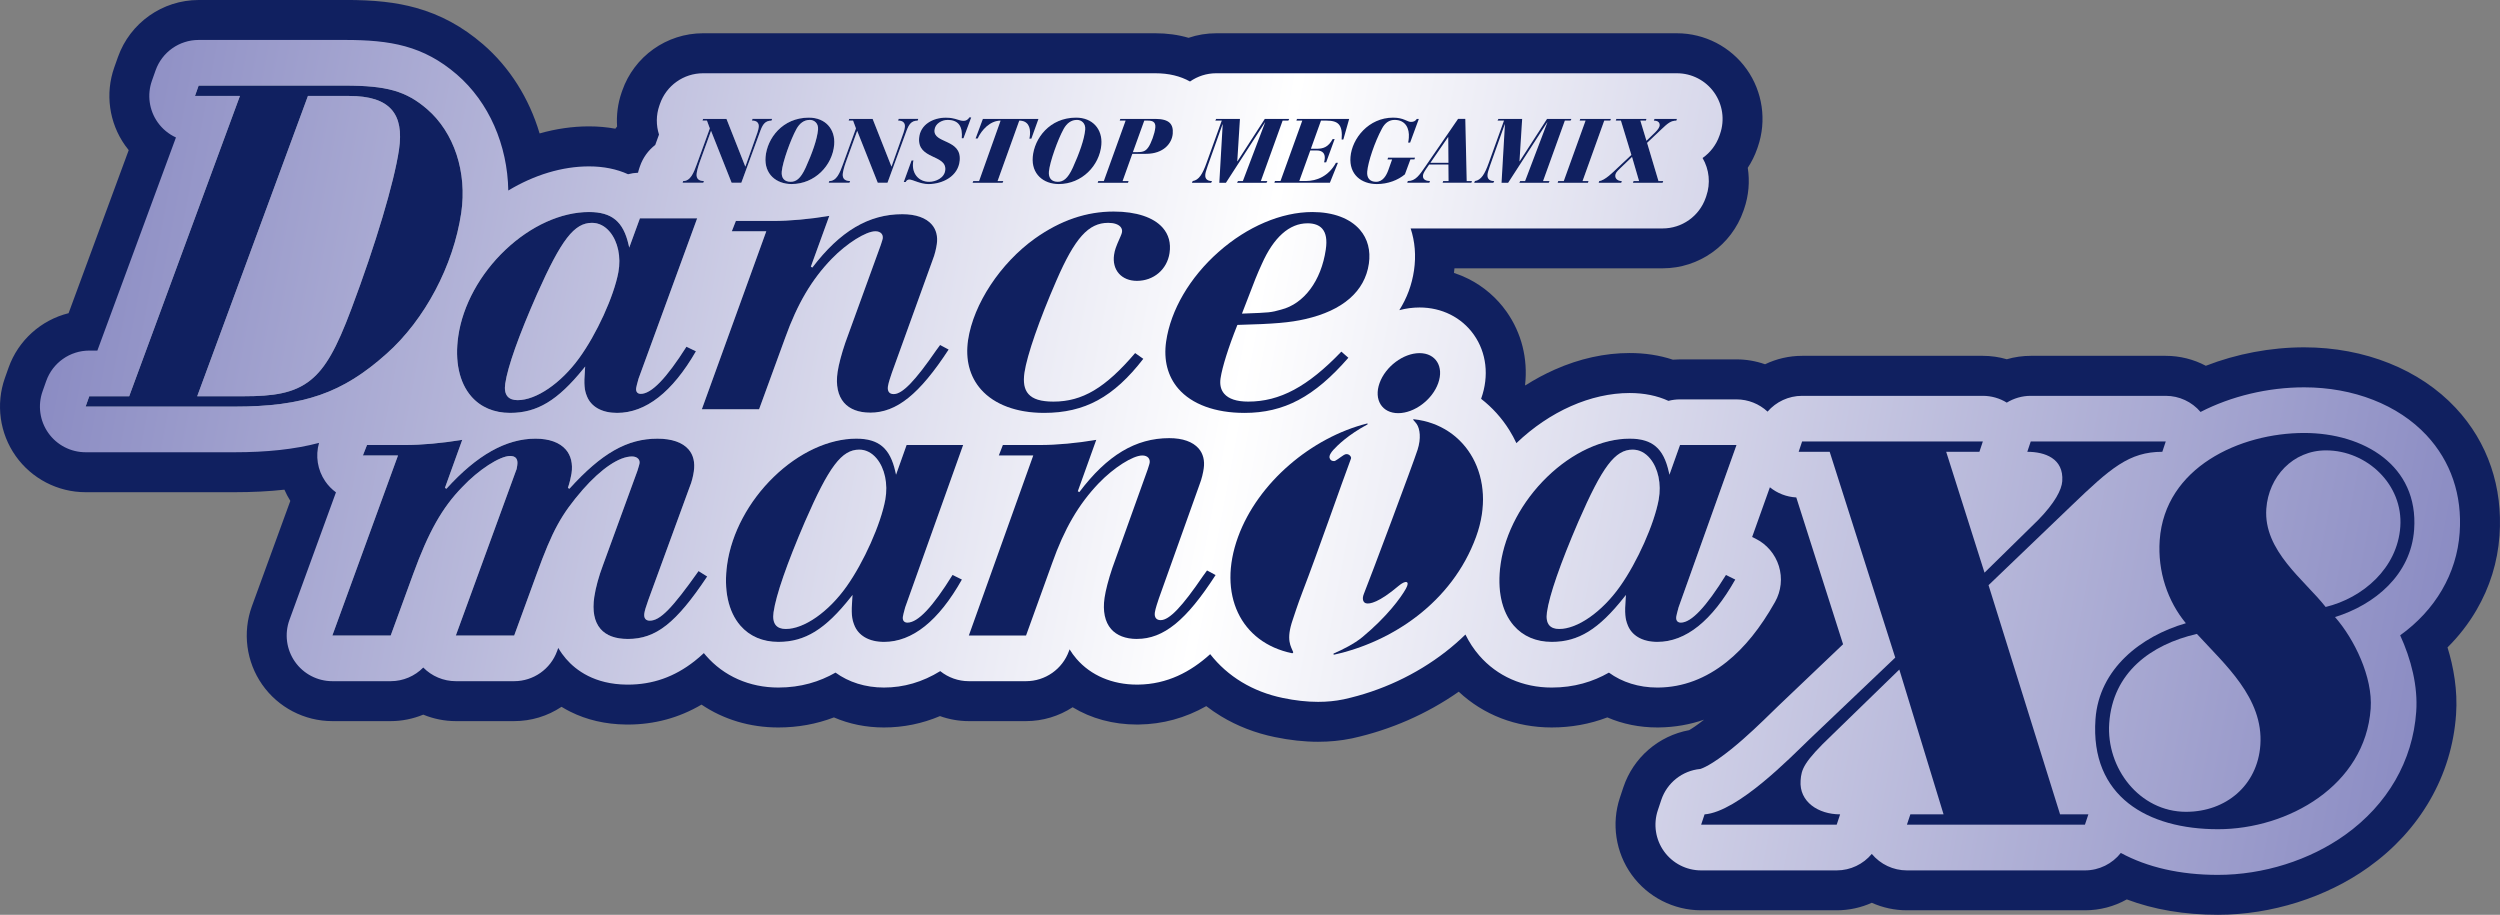 <?xml version="1.0" encoding="UTF-8"?>
<svg id="Layer_2" data-name="Layer 2" xmlns="http://www.w3.org/2000/svg" xmlns:xlink="http://www.w3.org/1999/xlink" viewBox="0 0 2190.56 801.58">
  <rect x="0" y="0" width="2190.56" height="801.58" fill="#808080" stroke="none"/>
  <defs>
    <style>
      .cls-1 {
        fill: url(#linear-gradient);
      }

      .cls-2 {
        fill: #fff;
      }

      .cls-3 {
        fill: #102060;
      }
    </style>
    <linearGradient id="linear-gradient" x1="50.9" y1="173.94" x2="2154.16" y2="571.04" gradientUnits="userSpaceOnUse">
      <stop offset="0" stop-color="#898ac2"/>
      <stop offset=".49" stop-color="#fff"/>
      <stop offset="1" stop-color="#898ac2"/>
    </linearGradient>
  </defs>
  <g id="Layer_1-2" data-name="Layer 1">
    <g>
      <g>
        <path class="cls-1" d="M1943.43,784.08c-30.69,0-58.13-5.25-81.77-15.63-9.88,7.54-22.01,11.7-34.8,11.7h-155.98c-11.05,0-21.68-3.14-30.77-8.91-9.09,5.76-19.72,8.91-30.77,8.91h-118.78c-18.43,0-35.87-8.93-46.65-23.88-10.78-14.96-13.73-34.32-7.9-51.81l3.02-9.06c6.92-20.76,25.05-35.75,46.58-38.75,2.19-1.01,8.75-4.46,20.66-14.09,12.91-10.43,25.66-22.88,34.09-31.12,1.98-1.93,3.75-3.66,5.28-5.13l49.29-46.93-17-53.36c.31,10.4-2.19,20.84-7.36,30.02-13.99,24.83-29.25,43.66-46.64,57.58-21.46,17.17-45.17,26.02-70.46,26.32-.42,0-.85.01-1.28.01-15.73,0-30.49-3.6-43.29-10.5-15.3,6.98-31.82,10.5-49.24,10.5-30.4,0-57.65-12.1-76.71-34.08-.91-1.04-1.79-2.11-2.66-3.2-.95.76-1.91,1.52-2.87,2.26-27.89,21.66-61.1,37.18-96.05,44.87l-.67.14c-8.11,1.69-16.78,2.54-25.74,2.54-10.95,0-22.59-1.28-34.6-3.8-24.1-4.96-45.2-15.78-61.87-31.6-18.83,13.19-39.24,20-60.87,20.28-.46.01-.92.02-1.38.02-21.94,0-41.73-6.85-56.94-19.51-10.54,10.33-24.92,16.5-40.28,16.5h-50.15c-8.88,0-17.64-2.09-25.55-6.01-15.47,7.7-31.83,11.59-48.8,11.59-15.73,0-30.49-3.6-43.29-10.5-15.3,6.98-31.82,10.5-49.24,10.5-25.34,0-48.48-8.41-66.53-23.93-19.75,14.37-41.2,21.37-65.43,21.37-.44,0-.88,0-1.32-.02-26.9-.3-45.29-9.79-57.36-20.07-10.6,10.67-25.22,17.07-40.84,17.07h-51.14c-10.03,0-19.9-2.68-28.53-7.6-8.63,4.92-18.5,7.6-28.53,7.6h-51.14c-18.75,0-36.36-9.17-47.11-24.53-10.75-15.36-13.33-35.05-6.91-52.66l36.82-100.99c-1.26-1.5-2.45-3.06-3.56-4.69-4.53-6.65-7.55-14.05-9-21.73-16.76,2.72-35.14,4.02-56.3,4.02H74.99c-18.64,0-36.19-9.09-46.95-24.31-10.76-15.22-13.47-34.8-7.25-52.38l3.21-9.08c7.53-21.28,26.85-36.07,49.03-38.08l59.95-162.57c-3.41-2.98-6.47-6.36-9.1-10.08-10.76-15.22-13.47-34.8-7.25-52.38l3.21-9.08c8.11-22.92,29.89-38.32,54.21-38.32h128.07c42.91,0,76.21,5.77,109.61,34.5,25.36,21.91,42.36,53.01,48.56,87.83,18.44-7.6,37.36-11.54,55.78-11.54,11.13,0,21.57,1.51,31.16,4.5,3-5.97,7.02-11.36,11.89-15.96-1.95-9.96-1.25-20.4,2.09-30l.52-1.51c8.03-23.11,29.86-38.63,54.32-38.63h396.27c10.79,0,20.71,1.71,29.64,5.1,7.4-3.36,15.44-5.1,23.69-5.1h403.74c18.57,0,36.08,9.04,46.85,24.17,10.77,15.13,13.56,34.63,7.48,52.18l-.52,1.5c-2.37,6.83-5.94,13.06-10.53,18.45,3.18,11.22,2.9,23.25-1.01,34.5l-.52,1.5c-8.02,23.13-29.85,38.66-54.33,38.66h-199.62c.5,7.11.21,14.38-.86,21.74-.65,4.45-1.56,8.82-2.74,13.09,21.3,2.54,39.95,13.42,52.16,30.7,12.23,17.32,16.36,38.76,11.88,60.23,5.78,5.47,11,11.48,15.62,17.98,29.08-22.14,62.67-34.54,94.69-34.54,12.96,0,24.98,2.07,35.81,6.17,2.74-.4,5.5-.6,8.28-.6h49.54c9.16,0,18.05,2.16,26.05,6.24,9.25-6.04,20.14-9.34,31.42-9.34h158.37c7.22,0,14.33,1.35,20.99,3.97,6.66-2.61,13.77-3.97,20.99-3.97h118.3c12.17,0,23.86,3.84,33.54,10.8,26.94-11.82,57.64-18.26,87.75-18.26,48.09,0,91.83,17.34,120.01,47.57,24.71,26.51,36.37,60.59,33.7,98.55-2.57,36.49-19.59,69.48-48.34,94.2,6.43,17.18,11.9,39.33,10.26,62.68-3.39,48.29-28.09,91.22-69.54,120.87-34.06,24.36-78.39,38.33-121.64,38.33ZM1556.53,463.01c4.6,3.71,8.6,8.11,11.87,13.02l-7.79-24.44-4.08,11.43Z"/>
        <path class="cls-3" d="M302.12,35c39.91,0,68.77,4.95,98.19,30.27,28.13,24.3,44.36,61.75,45.07,101.66,22.63-13.65,47.19-21.14,70.68-21.14,12.86,0,24.34,2.34,34.25,6.87,2.82-.76,5.75-1.19,8.74-1.31,0-.02.01-.04.02-.06.11-.51.24-1.01.38-1.51.1-.37.21-.73.31-1.09.15-.49.29-.98.46-1.47.02-.06.04-.12.06-.18l.52-1.5c2.61-7.53,7.32-13.89,13.33-18.54l3.3-9.09c-2.61-8.16-2.58-17.05.3-25.34l.52-1.51c5.59-16.09,20.75-26.87,37.79-26.87h396.27c11.75,0,21.91,2.44,30.4,7.23,6.6-4.61,14.56-7.23,22.92-7.23h403.74c12.94,0,25.09,6.27,32.59,16.82,7.5,10.54,9.44,24.07,5.2,36.3l-.52,1.51c-2.82,8.13-8.09,14.91-14.81,19.63,5.88,10.04,7.12,22.21,3.27,33.32l-.52,1.51c-5.58,16.1-20.75,26.89-37.79,26.89h-220.76c3.78,11.41,4.84,23.88,2.96,36.71-1.84,12.63-6.22,24.4-12.89,34.89,5.79-1.53,11.74-2.35,17.72-2.35,19.55,0,36.9,8.7,47.62,23.88,11.1,15.73,13.45,36.07,6.44,55.82-.04.11-.08.21-.12.32,9.73,7.55,18.15,16.82,24.83,27.55,2.27,3.65,4.3,7.42,6.11,11.29,29.2-27.91,65.29-43.91,99.23-43.91,12.76,0,24.14,2.34,33.98,6.87,3.25-.85,6.64-1.29,10.1-1.29h49.54c10.21,0,19.9,3.91,27.23,10.72,7.44-8.59,18.39-13.83,30.25-13.83h158.37c7.51,0,14.76,2.11,20.99,5.95,6.17-3.8,13.39-5.95,20.99-5.95h118.3c11.8,0,22.92,5.22,30.49,14.13,26.79-13.82,59.06-21.58,90.8-21.58,43.25,0,82.33,15.31,107.21,42,21.32,22.87,31.36,52.4,29.04,85.39-2.54,36.1-21.58,67.98-52.13,89.89,9.58,20.93,15.63,44.55,14.05,66.99-3.02,42.99-25.13,81.3-62.26,107.86-31.16,22.29-71.78,35.07-111.46,35.07-32.98,0-61.77-6.57-85.11-19.23-7.44,9.46-18.93,15.3-31.46,15.3h-155.98c-11.94,0-23.2-5.33-30.77-14.44-7.45,8.96-18.63,14.44-30.77,14.44h-118.78c-12.86,0-24.93-6.18-32.45-16.61-7.52-10.43-9.56-23.84-5.49-36.04l3.02-9.06c5.01-15.02,18.4-25.66,34.13-27.16,1.33-.36,9.44-3,27.52-17.6,13.54-10.94,26.65-23.74,35.32-32.21,1.94-1.9,3.68-3.59,5.18-5.03.05-.05.09-.09.14-.14l57.02-54.29-40.99-128.65c-8.53-.44-16.61-3.61-23.13-8.9l-15.55,43.55,2.9,1.43c9.86,4.86,17.28,13.56,20.53,24.06,3.25,10.5,2.03,21.88-3.37,31.45-12.87,22.84-26.72,40.01-42.33,52.5-18.37,14.69-38.48,22.25-59.81,22.48-.33,0-.67.01-1,.01-16.27,0-30.93-4.7-42.42-13.09-13.98,7.98-30.39,13.09-50.11,13.09-25.25,0-47.8-9.96-63.49-28.05-4.8-5.53-8.84-11.7-12.12-18.4-5.46,5.32-11.25,10.37-17.35,15.11-25.85,20.08-56.65,34.46-89.07,41.59-.15.03-.3.07-.45.1-6.99,1.45-14.41,2.18-22.2,2.18-9.77,0-20.13-1.14-31-3.43-26.25-5.41-48.33-18.83-63.58-38.36-17.19,15.56-37.69,26.37-63.07,26.67-.35,0-.71.01-1.07.01-21.56,0-40.37-8-52.97-22.54-2.27-2.62-4.3-5.41-6.1-8.37l-.53,1.47c-5.72,15.86-20.77,26.43-37.63,26.43h-50.15c-9.21,0-18.01-3.19-25.02-8.81-15.46,9.55-32,14.39-49.33,14.39-16.27,0-30.93-4.7-42.42-13.09-13.98,7.98-30.39,13.09-50.11,13.09-25.25,0-47.8-9.96-63.49-28.05-.61-.7-1.2-1.41-1.78-2.13-2.73,2.55-5.44,4.89-8.17,7.04-17.61,13.85-36.76,20.58-58.52,20.58-.34,0-.68,0-1.01-.01-27.96-.29-44.31-12.45-53.13-22.67-2.27-2.63-4.6-5.78-6.74-9.49l-1.05,2.88c-5.76,15.78-20.77,26.27-37.57,26.27h-51.14c-10.82,0-21.07-4.37-28.53-11.96-7.37,7.49-17.57,11.96-28.53,11.96h-51.14c-13.05,0-25.29-6.37-32.77-17.07-7.48-10.7-9.28-24.37-4.81-36.64l40.75-111.75c-3.64-2.66-6.85-5.95-9.46-9.78-6.73-9.88-8.64-22.19-5.37-33.56-21.65,5.7-45.79,8.21-74.39,8.21H74.99c-12.99,0-25.17-6.31-32.66-16.91-7.5-10.61-9.38-24.19-5.04-36.44l3.21-9.08c5.65-15.97,20.76-26.65,37.71-26.65h7.11l68.86-186.74c-6.32-2.9-11.88-7.44-16.01-13.28-7.5-10.61-9.38-24.19-5.04-36.43l3.21-9.08c5.65-15.98,20.76-26.66,37.71-26.66h128.07M302.12,0h-128.07c-31.71,0-60.12,20.08-70.7,49.98l-3.22,9.08c-8.11,22.92-4.58,48.46,9.46,68.31,1.01,1.43,2.08,2.83,3.19,4.19l-52.68,142.86c-24.03,6-44.08,23.7-52.6,47.75l-3.21,9.08c-8.11,22.92-4.58,48.46,9.46,68.32,14.04,19.86,36.93,31.71,61.25,31.71h130.16c16,0,30.53-.72,44.05-2.21,1.47,3.37,3.2,6.66,5.18,9.82l-33.65,92.28c-8.38,22.98-5.01,48.66,9.01,68.69,14.02,20.04,36.99,32,61.45,32h51.14c9.82,0,19.53-1.98,28.52-5.68,8.99,3.7,18.7,5.68,28.53,5.68h51.14c14.86,0,29.17-4.33,41.5-12.53,2.45,1.51,4.97,2.91,7.57,4.21,14.54,7.29,30.96,11.1,48.8,11.31.54.01,1.09.02,1.64.02,23.25,0,44.92-5.86,64.65-17.47,19.32,13.05,42.43,20.03,67.31,20.03,17.05,0,33.36-2.96,48.72-8.82,13.4,5.81,28.24,8.82,43.81,8.82,17,0,33.44-3.35,49.11-9.97,8.06,2.89,16.61,4.4,25.24,4.4h50.15c14.81,0,28.93-4.4,40.84-12.15,16.26,9.89,35.54,15.15,56.38,15.15.56,0,1.12,0,1.68-.02,20.82-.28,40.58-5.68,59.04-16.11,4.13,3.18,8.46,6.15,12.98,8.88,14.2,8.58,29.97,14.7,46.89,18.2,13.16,2.76,25.99,4.16,38.13,4.16,10.16,0,20.02-.98,29.32-2.91.28-.06.56-.12.85-.18,33.39-7.35,65.31-21.36,93.05-40.78,21.68,20.29,50.18,31.33,81.48,31.33,17.05,0,33.36-2.96,48.72-8.82,13.4,5.81,28.24,8.82,43.81,8.82.53,0,1.07,0,1.6-.02,13.57-.17,26.72-2.44,39.37-6.8-6.63,5.22-10.92,7.93-13.11,9.19-26.7,4.9-48.93,23.98-57.62,50.04l-3.02,9.06c-7.61,22.81-3.76,48.07,10.3,67.58,14.06,19.51,36.8,31.15,60.85,31.15h118.78c10.77,0,21.22-2.29,30.77-6.58,9.54,4.29,20,6.58,30.77,6.58h155.98c13.09,0,25.66-3.34,36.69-9.54,23.73,8.95,50.49,13.47,79.88,13.47,46.82,0,94.86-15.16,131.82-41.6,22.57-16.14,40.69-35.9,53.87-58.74,13.34-23.12,21.06-48.4,22.94-75.14,1.5-21.4-2.22-41.72-7.49-58.79,9.9-9.84,18.38-20.75,25.31-32.62,11.81-20.2,18.62-42.23,20.26-65.47,1.48-21.09-1.02-41.35-7.43-60.22-6.51-19.15-16.91-36.47-30.92-51.5-31.48-33.77-79.88-53.13-132.81-53.13-29.32,0-59.21,5.67-86.18,16.17-10.68-5.67-22.7-8.72-35.11-8.72h-118.3c-7.14,0-14.21,1.02-20.99,2.99-6.78-1.98-13.85-2.99-20.99-2.99h-158.37c-11.38,0-22.45,2.58-32.46,7.39-7.95-2.81-16.4-4.28-25.01-4.28h-49.54c-2.08,0-4.16.09-6.23.26-11.69-3.88-24.37-5.83-37.85-5.83-21.79,0-43.85,4.87-65.56,14.48-8.88,3.93-17.5,8.57-25.82,13.88-.09-.1-.17-.19-.26-.29,2.56-22.98-3-45.56-16.26-64.34-8.57-12.13-20.12-22.07-33.4-28.73-4.05-2.03-8.28-3.76-12.64-5.19.17-1.34.31-2.69.43-4.03h182.36c31.92,0,60.4-20.26,70.86-50.42l.52-1.5c4.08-11.76,5.13-24.16,3.25-36.15,3.42-5.18,6.21-10.82,8.28-16.81l.52-1.51c7.94-22.88,4.29-48.32-9.75-68.06-14.04-19.73-36.89-31.51-61.11-31.51h-403.74c-8.31,0-16.45,1.35-24.18,3.98-9.06-2.65-18.81-3.99-29.15-3.99h-396.27c-31.91,0-60.38,20.25-70.85,50.39l-.52,1.5c-3.32,9.57-4.64,19.77-3.95,29.83-.52.63-1.03,1.27-1.53,1.91-7.4-1.36-15.13-2.04-23.14-2.04-14.3,0-28.83,2.1-43.23,6.19-9.12-30.71-26.18-57.92-49.65-78.19l-.03-.02-.03-.02c-17.96-15.46-37.14-25.86-58.64-31.82-17.48-4.85-36.13-6.91-62.38-6.91h0Z"/>
      </g>
      <g>
        <g>
          <path class="cls-3" d="M1493.59,713.58c29.27-2.38,75.55-50.09,91.92-65.83l75.15-71.55-57.44-180.31h-27.19l3.02-9.06h158.37l-3.02,9.06h-29.1l33.58,105.89,47.14-46.27c14.4-14.79,20.45-26.24,20.98-33.87,1.41-20.03-15.36-25.76-30.63-25.76l3.02-9.06h118.3l-3.02,9.06c-29.1,0-45.37,14.31-79.64,47.22l-72.63,69.64,62.68,200.82h24.8l-3.02,9.06h-155.98l3.02-9.06h29.1l-38.78-126.88-58.88,57.24c-25.05,23.85-26.92,30.05-27.62,40.07-1.31,18.6,15.57,29.57,34.65,29.57l-3.02,9.06h-118.78l3.02-9.06Z"/>
          <path class="cls-3" d="M1836.11,630.19c3.11-44.26,40.03-72.78,79.19-84.1-15.86-19.18-24.85-45.24-22.92-72.78,4.5-63.93,70.54-93.93,126.6-93.93,52.13,0,100.29,28.52,96.35,84.59-2.8,39.83-34.63,65.9-69.33,76.72,16.85,19.18,33.18,52.62,31.25,80.16-4.74,67.37-72.35,105.73-133.82,105.73s-112.09-28.52-107.32-96.39ZM1848.16,633.63c-2.77,39.34,26.5,77.7,67.32,77.7,34.92,0,62.61-23.11,65.1-58.52,2.9-41.31-31.41-70.82-55.61-97.37-40.49,9.34-73.7,33.93-76.81,78.19ZM2103.21,461.51c2.59-36.88-29.23-66.88-65.13-66.88-29.02,0-50.31,23.11-52.28,51.15-2.59,36.88,33.48,62.46,51.98,86.06,32.52-7.87,62.88-33.93,65.43-70.32Z"/>
        </g>
        <g>
          <g>
            <path class="cls-2" d="M1132.78,542.89c1.22-3.5,4.01-12.55,8.66-24.66,13.34-34.68,33.73-93.49,42.36-116.49.61-1.62-2.5-5.47-6.24-3.1-3.74,2.37-7.2,5.38-8.59,5.38-1.97,0-3.38-.83-3.93-2.69-.6-2.07,1.2-4.85,3.23-7.08,3.74-4.1,13.12-13.31,29.9-22.32.48-.25.2-.99-.33-.85-48.5,12.25-95.55,51.55-113,99.31-18.49,50.63,2.49,92.79,47.28,101.98.64.13,1.17-.5.95-1.11-1.8-4.77-6.57-10.37-.28-28.39h0Z"/>
            <path class="cls-2" d="M1238.88,367.35c-1.93-.21,1,1.98,2.47,4.19,2.86,4.31,3.95,12.55.76,22.53-3.88,12.13-42.14,114.23-47.03,126.19-1.83,4.48-.72,7.68,1.83,8.37,3.19.85,11.34-.64,28.57-15.24,5.94-5.03,10.38-4.76,6.38,2.45-4.34,7.8-16.57,24.54-38.14,42.43-7.1,5.89-17.68,11.12-25.02,14.29-.62.27-.32,1.22.35,1.07,50.35-11.08,103.21-45.49,124.32-103.22,18.95-51.85-8.38-98.07-54.48-103.06Z"/>
            <path class="cls-2" d="M1208.77,335.72c5.17-14.53,20.87-26.31,35.07-26.31s21.53,11.78,16.37,26.31c-5.17,14.53-20.87,26.31-35.07,26.31s-21.53-11.78-16.37-26.31Z"/>
            <path class="cls-2" d="M598.07,160.16l.52-1.51c6.44,0,9.28-7.31,11.98-14.79l11.38-31.33-2.52-6.84h-3.9l.52-1.51h20.51l16.44,41.65h.16l10.44-29.5c.62-1.67,1.14-4.05,1.23-5.17.28-3.34-1.68-5.48-5.58-5.48h-.4l.52-1.51h17.17l-.52,1.51c-5.72,0-7.78,3.65-9.73,8.82l-16.72,45.63h-8.51l-18.03-45.47-9.94,27.43c-1.67,4.69-2.54,8.43-2.71,10.41-.37,4.38,2.42,6.12,6.4,6.12l-.52,1.51h-18.2,0Z"/>
            <path class="cls-2" d="M708.76,103.07c14.47,0,23.32,10.1,22.17,23.77-1.53,18.13-16.97,34.43-37.32,34.43-13.35,0-24.07-8.67-22.8-23.77,1.38-16.3,14.83-34.43,37.96-34.43h0ZM692.74,159.28c4.61,0,8.63-2.38,13.21-12.4,5.46-12.01,10.12-24.8,10.84-33.39.48-5.65-3.51-8.43-7.16-8.43-5.17,0-9,3.02-11.71,7.87-5.15,9.3-12.23,29.1-12.94,37.44-.48,5.65,2.35,8.91,7.75,8.91h0Z"/>
            <path class="cls-2" d="M726.13,160.16l.52-1.51c6.44,0,9.28-7.31,11.98-14.79l11.38-31.33-2.52-6.84h-3.9l.52-1.51h20.51l16.44,41.65h.16l10.44-29.5c.62-1.67,1.14-4.05,1.23-5.17.28-3.34-1.68-5.48-5.58-5.48h-.4l.52-1.51h17.17l-.52,1.51c-5.72,0-7.78,3.65-9.73,8.82l-16.72,45.63h-8.51l-18.03-45.47-9.94,27.43c-1.67,4.69-2.54,8.43-2.71,10.41-.37,4.38,2.42,6.12,6.4,6.12l-.52,1.51h-18.2,0Z"/>
            <path class="cls-2" d="M798.68,140.6h1.75c-.31.79-.38,1.67-.45,2.55-.76,9.06,5,16.14,14.22,16.14,5.72,0,13.48-3.41,14.07-10.41,1.15-13.67-24.52-8.98-22.92-27.98,1.02-12.01,12.47-17.8,23.37-17.8,8.58,0,11.21,2.78,15.67,2.78,1.75,0,3.81-.88,4.87-3.02h1.75l-6.79,18.28h-1.51c.8-9.54-2.22-16.06-12.4-16.06-5.09,0-11.01,3.26-11.48,8.91-1.01,11.92,23.68,7.63,22.1,26.47-1.19,14.15-15.19,20.83-27.43,20.83-7.24,0-13.74-3.98-16.67-3.98-1.43,0-2.61.72-3.2,2.15h-1.75l6.84-18.84h-.02Z"/>
            <path class="cls-2" d="M861.21,104.19h48.73l-6.23,17.33h-1.75c.25-1.03.43-2.31.53-3.5.55-6.6-1.82-12.32-9.38-12.32l-19.01,52.95h5.01l-.61,1.51h-26.31l.61-1.51h5.09l18.85-52.95c-8.98,0-16.57,7.95-20.08,15.66h-1.83l6.38-17.17h0Z"/>
            <path class="cls-2" d="M942.87,103.07c14.47,0,23.32,10.1,22.17,23.77-1.53,18.13-16.97,34.43-37.32,34.43-13.35,0-24.07-8.67-22.8-23.77,1.38-16.3,14.83-34.43,37.96-34.43h0ZM926.84,159.28c4.61,0,8.63-2.38,13.21-12.4,5.46-12.01,10.12-24.8,10.84-33.39.48-5.65-3.51-8.43-7.16-8.43-5.17,0-9,3.02-11.71,7.87-5.15,9.3-12.23,29.1-12.94,37.44-.48,5.65,2.35,8.91,7.75,8.91h0Z"/>
            <path class="cls-2" d="M986.28,105.7h-5.17l.52-1.51h30.69c12.08,0,16,4.45,15.27,13.04-.7,8.27-7.92,17.57-23.5,17.57h-11.92l-8.53,23.85h5.25l-.52,1.51h-26.55l.52-1.51h4.85l19.09-52.95ZM992.7,133.28h4.29c5.25,0,7.27-1.35,9.45-4.61,2-2.94,5.41-11.44,5.88-17.01.42-5.01-2.75-5.96-6.34-5.96h-3.34l-9.96,27.59h0Z"/>
            <path class="cls-2" d="M1045.08,158.64c5.48-.88,8.62-6.12,12.06-15.74l13.39-37.2h-5.65l.76-1.51h20.83l-2.33,37.12h.16l23.96-37.12h21.38l-.76,1.51h-5.01l-19.09,52.95h5.72l-.76,1.51h-25.76l.76-1.51h4.29l19.52-51.44h-.16l-34.19,52.95h-5.8l2.96-51.2h-.16l-12.91,36.25c-1.65,4.53-2.07,6.6-2.18,7.87-.35,4.14,2.39,5.57,5.89,5.57l-.76,1.51h-16.85l.68-1.51h0Z"/>
            <path class="cls-2" d="M1141.11,105.7h-5.17l.52-1.51h45.71l-5.1,18.04h-1.51c1.1-13.04-3.06-16.54-13.24-16.54h-4.85l-8.84,24.64h5.09c5.48,0,10.04-1.19,13.99-8.51h1.75l-7.45,20.43h-1.83c.34-1.19.52-2.31.6-3.34.32-3.74-1.39-7.08-6.95-7.08h-5.72l-9.65,26.79h5.57c9.86,0,20.16-4.29,26.55-15.98h1.75l-7.04,17.49h-48.65l.52-1.51h4.85l19.09-52.95h.02Z"/>
            <path class="cls-2" d="M1243.23,104.19l-7.63,20.75h-1.75c.28-1.43.48-2.78.59-4.21.68-8.11-2.81-15.66-12.44-15.66-4.61,0-8.31,2.46-10.96,7.39-6.58,12.08-12.35,29.57-13.05,37.92-.48,5.64,2.35,8.91,7.75,8.91,5.96,0,9.04-5.48,10.81-10.41l3.24-9.14h-4.05l.53-1.59h23.61l-.52,1.51h-3.5l-4.84,13.11c-6.16,5.17-15.03,8.51-24.57,8.51-13.67,0-24.41-8.43-23.12-23.77,1.38-16.3,15.94-34.43,37.4-34.43,9.22,0,12.33,3.74,15.58,3.74,2.55,0,3.89-.88,5.15-2.62h1.75v.02Z"/>
            <path class="cls-2" d="M1269.12,144.17h-16.85l-2.35,3.41c-2.45,3.58-2.97,5.01-3.08,6.36-.32,3.81,3.5,4.69,6.12,4.69l-.52,1.51h-19.4l.52-1.51c6.76,0,10.12-5.01,15.93-13.59l28.09-40.86h6.36l1.22,54.45h4.61l-.52,1.51h-25.2l.52-1.51h4.69l-.13-14.47h0ZM1253.34,142.67h15.82l-.17-22.5h-.16l-15.49,22.5Z"/>
            <path class="cls-2" d="M1292.37,158.64c5.48-.88,8.62-6.12,12.06-15.74l13.39-37.2h-5.65l.76-1.51h20.83l-2.33,37.12h.16l23.96-37.12h21.38l-.76,1.51h-5.01l-19.09,52.95h5.72l-.76,1.51h-25.76l.76-1.51h4.29l19.52-51.44h-.16l-34.19,52.95h-5.8l2.96-51.2h-.16l-12.91,36.25c-1.65,4.53-2.07,6.6-2.18,7.87-.35,4.14,2.39,5.57,5.89,5.57l-.76,1.51h-16.85l.68-1.51h0Z"/>
            <path class="cls-2" d="M1389.29,105.7h-5.17l.52-1.51h26.87l-.52,1.51h-5.32l-19.01,52.95h5.25l-.52,1.51h-26.55l.52-1.51h4.85l19.09-52.95h0Z"/>
            <path class="cls-2" d="M1401.28,158.64c4.88-.4,12.71-8.34,15.47-10.97l12.69-11.92-9.15-30.05h-4.53l.52-1.51h26.4l-.52,1.51h-4.85l5.35,17.65,7.96-7.71c2.43-2.46,3.47-4.38,3.58-5.65.28-3.34-2.5-4.29-5.05-4.29l.52-1.51h19.71l-.52,1.51c-4.85,0-7.6,2.38-13.38,7.87l-12.27,11.61,9.98,33.47h4.14l-.52,1.51h-26l.52-1.51h4.85l-6.17-21.14-9.94,9.54c-4.23,3.98-4.55,5.01-4.7,6.68-.26,3.1,2.52,4.93,5.71,4.93l-.52,1.51h-19.8l.52-1.51h0Z"/>
            <path class="cls-2" d="M774.54,562.44c-13,0-22.5-5.45-26.07-14.94-2.02-5.15-2.74-9.78-1.65-23.67l.2-2.52-1.57,1.98c-22.27,28.17-40.06,39.15-63.44,39.15-13.67,0-25.18-4.93-33.27-14.26-10.65-12.28-14.76-31.42-11.55-53.88,3.88-27.19,18.73-55.04,40.75-76.4,21.97-21.31,48.34-33.54,72.35-33.54,19.75,0,29.67,8.4,34.26,28.98l.58,2.61,9.25-26.01h49.54l-50.76,142.15-.48,1.79c-.73,2.71-1.36,5.04-1.57,6.51-.24,1.65.06,3.01.85,3.91.49.57,1.44,1.25,3.14,1.25,9.19,0,22.13-13.67,39.54-41.78l8.21,4.05c-20.43,36.25-43.4,54.63-68.29,54.63ZM752.94,393.97c-15.41,0-26.53,14.73-47.58,63.05-15.88,36.92-25.42,64.41-27.57,79.5-.73,5.12-.03,8.96,2.08,11.4,1.85,2.12,4.75,3.2,8.66,3.2,16.07,0,37.46-14.94,53.22-37.19,15.14-21.3,30.07-54.76,33.98-76.18,2.47-13.66-.44-27.46-7.6-36.03-4.23-5.07-9.48-7.74-15.19-7.74Z"/>
            <path class="cls-2" d="M996.27,559.87c-9.93,0-17.79-3.02-22.74-8.74-5.4-6.24-7.38-15.67-5.7-27.26.95-6.56,3.41-16.04,6.76-26.01l31.06-86.58c.22-.72.43-1.36.62-1.97.57-1.78.98-3.06,1.08-3.75.25-1.75-.14-3.28-1.13-4.43-1.15-1.32-2.98-2.02-5.3-2.02-8.29,0-25.03,10.64-38.12,24.24-17.6,18.35-30.22,39.98-40.9,70.15l-22.85,63.36h-50.15l56.44-157.75h-30.18l3.55-9.18h32.7c14.4,0,32.24-1.64,49.15-4.51l-16.17,45.05,1.34.72c24.31-32.26,49.34-47.28,78.76-47.28,11.73,0,20.65,3.15,25.81,9.1,3.89,4.5,5.42,10.54,4.42,17.46-.5,3.48-1.57,8.8-3.78,14.41l-35.52,99.48c-.9,2.61-3.04,8.99-3.5,12.15-.34,2.35,0,4.14,1.04,5.32.89,1.03,2.25,1.55,4.04,1.55,7.57,0,18.7-11.62,37.23-38.85.27-.27.58-.74,1.08-1.47.57-.84,1.32-1.95,2.3-3.2l7.51,4.02c-25.64,39.74-45.62,55.96-68.85,55.96h0Z"/>
            <path class="cls-2" d="M1452.21,562.44c-13,0-22.5-5.45-26.07-14.94-2.02-5.15-2.74-9.78-1.65-23.67l.2-2.52-1.57,1.98c-22.27,28.17-40.06,39.15-63.44,39.15-13.67,0-25.18-4.93-33.27-14.26-10.65-12.28-14.76-31.42-11.55-53.88,3.88-27.19,18.73-55.04,40.75-76.4,21.97-21.31,48.34-33.54,72.35-33.54,19.75,0,29.67,8.4,34.26,28.98l.58,2.61,9.25-26.01h49.54l-50.76,142.15-.48,1.78c-.73,2.71-1.36,5.05-1.57,6.51-.24,1.65.06,3.01.85,3.91.49.57,1.44,1.25,3.14,1.25,9.19,0,22.13-13.67,39.54-41.78l8.21,4.05c-20.43,36.25-43.4,54.63-68.29,54.63h0ZM1430.61,393.97c-15.41,0-26.53,14.73-47.58,63.05-15.89,36.92-25.42,64.41-27.57,79.5-.73,5.12-.03,8.96,2.08,11.4,1.85,2.12,4.75,3.2,8.66,3.2,16.07,0,37.46-14.94,53.22-37.19,15.14-21.3,30.07-54.76,33.98-76.18,2.47-13.66-.44-27.46-7.6-36.03-4.23-5.07-9.48-7.74-15.19-7.74Z"/>
            <path class="cls-2" d="M550.04,559.87c-10.78,0-18.81-2.96-23.86-8.81-5.43-6.29-7.27-15.73-5.46-28.04,1.15-7.83,4.05-18.45,7.58-27.7l30.21-82.74c.29-.98.55-1.85.79-2.61.54-1.76.93-3.03,1.07-3.97.22-1.5-.15-2.86-1.07-3.93-1.17-1.35-3.13-2.1-5.53-2.1-11.16,0-26.86,10.57-43.07,28.98-19.01,21.97-26.57,35.79-40.46,73.98l-19.7,53.94h-51.14l52.66-144.25c.67-1.38.86-2.71,1.18-4.91.42-2.89.06-4.95-1.12-6.32-1.08-1.25-2.76-1.85-5.17-1.85-9.01,0-27.82,12.22-41.92,27.25-17.49,17.89-29.55,39.24-42.99,76.14l-19.7,53.94h-51.14l57.52-157.75h-30.76l3.61-9.18h33.34c14.47,0,32.22-1.6,50.11-4.51l-15.16,42.06,1.29.78c26.75-29.54,52.28-43.9,78.06-43.9,11.98,0,21.17,3.31,26.59,9.59,4.5,5.21,6.22,12.41,4.99,20.83-.42,2.85-1.57,7.89-3.18,12.73l1.3.76c28.26-31.18,50.61-43.9,77.18-43.9,12.5,0,21.91,3.25,27.23,9.41,4.22,4.88,5.77,11.38,4.61,19.29-.52,3.54-1.6,8.84-3.78,13.96l-36.07,98.63c-2.25,6.39-3.17,9.46-3.5,11.73-.32,2.22,0,3.89.94,4.99.84.97,2.13,1.46,3.84,1.46,9.02,0,19.44-10.58,42.71-43.45l7.57,4.76c-27.3,40.9-44.92,54.73-69.57,54.73h0Z"/>
            <path class="cls-2" d="M74.99,356.28l3.21-9.08h34.99L210.22,84.08h-39.39l3.21-9.08h128.07c36.91,0,53.76,4.81,72.1,20.59,23.73,20.5,35.2,55.33,29.94,90.9-6.85,46.27-31.88,93.53-65.32,123.35-38.79,34.73-72.52,46.44-133.69,46.44H74.99ZM172.81,347.2h40.91c25.33,0,43.98-2.4,58.64-14.33,12.87-10.47,22.52-27.4,35.63-62.49,21.04-55.89,37.37-110.54,41.62-139.22,2.36-15.94.24-27.42-6.49-35.1-7.06-8.06-19.27-11.98-37.31-11.98h-35.98l-97.02,263.12h.02Z"/>
            <path class="cls-2" d="M540.63,361.79c-13.17,0-22.8-5.38-26.41-14.76-2.05-5.08-2.77-9.66-1.66-23.39l.2-2.48-1.56,1.93c-22.56,27.85-40.57,38.7-64.24,38.7-14.07,0-25.86-5.02-34.07-14.52-10.5-12.14-14.52-30.9-11.32-52.82,3.92-26.87,18.96-54.4,41.25-75.51,22.24-21.07,48.95-33.16,73.26-33.16,20,0,30.06,8.3,34.69,28.64l.58,2.54,9.36-25.67h50.17l-51.38,140.5-.48,1.76c-.74,2.68-1.38,4.99-1.59,6.45-.24,1.62.05,2.95.84,3.85.5.58,1.45,1.26,3.19,1.26,9.3,0,22.4-13.51,40.02-41.31l8.31,4.01c-20.68,35.83-43.94,53.98-69.14,53.98h0ZM518.77,195.26c-15.6,0-26.85,14.56-48.16,62.32-16.08,36.49-25.74,63.67-27.92,78.6-.73,5.01-.05,8.78,2.04,11.2,1.86,2.15,4.83,3.24,8.83,3.24,16.27,0,37.92-14.77,53.87-36.76,15.34-21.06,30.45-54.14,34.4-75.31,2.47-13.31-.38-26.85-7.44-35.34-4.32-5.2-9.72-7.94-15.61-7.94h0Z"/>
            <path class="cls-2" d="M762.37,361.55c-10,0-17.9-3.02-22.85-8.74-5.33-6.16-7.27-15.44-5.6-26.82.95-6.48,3.41-15.86,6.77-25.71l31.06-85.58c.22-.71.44-1.36.63-1.96.57-1.75.98-3.01,1.08-3.7.25-1.72-.13-3.23-1.11-4.36-1.15-1.32-2.98-2.02-5.32-2.02-8.29,0-25.04,10.53-38.12,23.97-17.61,18.14-30.23,39.52-40.92,69.35l-22.86,62.63h-50.17l56.46-155.94h-30.19l3.54-9.05h32.72c14.41,0,32.25-1.62,49.15-4.45l-16.17,44.52,1.33.73c24.32-31.89,49.35-46.73,78.79-46.73,11.81,0,20.77,3.15,25.9,9.1,3.83,4.43,5.33,10.36,4.34,17.14-.5,3.44-1.57,8.7-3.78,14.23l-35.53,98.34c-.9,2.58-3.04,8.88-3.5,12.01-.34,2.31,0,4.08,1.02,5.25.89,1.04,2.26,1.56,4.05,1.56,7.57,0,18.7-11.48,37.24-38.4.27-.26.58-.73,1.08-1.45.57-.83,1.32-1.93,2.3-3.16l7.51,3.97c-25.64,39.27-45.63,55.31-68.87,55.31v-.02Z"/>
            <path class="cls-2" d="M914.73,361.79c-23.84,0-43.42-7.28-55.11-20.48-10-11.29-13.92-26.32-11.36-43.48,4.71-31.46,28.27-67.19,58.62-88.9,22.42-15.87,44.99-23.58,68.98-23.58,19.58,0,34.79,5,42.84,14.08,5.35,6.05,7.4,13.55,6.08,22.33-2.15,14.34-13.91,24.34-28.61,24.34-6.51,0-12.1-2.27-15.74-6.38-3.71-4.18-5.21-10.04-4.25-16.47.62-4.09,1.35-6.48,5.38-15.48.15-.37.29-.71.43-1.02.53-1.24.98-2.32,1.15-3.41.25-1.72-.22-3.31-1.37-4.61-1.98-2.24-5.78-3.47-10.71-3.47-17.3,0-29.17,13.21-45.36,50.47-14.99,34.43-25.73,65.34-28.03,80.7-1.28,8.56-.15,14.71,3.48,18.8,4.02,4.54,10.99,6.65,21.93,6.65,25.33,0,45.43-11.94,71.56-42.52l7.15,5.05c-26.02,33.63-51.29,47.38-87.06,47.38h0Z"/>
            <path class="cls-2" d="M1090.33,361.79c-25.47,0-46.02-7.54-57.84-21.22-9.37-10.84-13.06-25.17-10.68-41.46,4.02-27.52,20.74-56.06,45.85-78.3,25.14-22.27,55.14-35.03,82.29-35.03,18.18,0,32.98,5.52,41.65,15.56,6.81,7.88,9.52,18.17,7.83,29.75-3.54,24.23-22.83,41.01-55.81,48.52-13.34,3.05-27.09,4.24-58.88,5.07l-.51.02-.19.47c-7.56,18.87-13.14,36.63-14.57,46.36-.81,5.54.27,10.08,3.21,13.47,3.95,4.58,11.03,6.89,21.04,6.89,27.72,0,52.16-13.1,81.61-43.78l6.15,5.37c-29.89,34.31-56.34,48.32-91.15,48.32h0ZM1145.6,195.68c-15.82,0-29.63,12.32-39.95,35.63-4.46,9.78-5.1,11.37-17,42.41l-.42,1.08,2.59-.1c21.44-.8,22.73-.85,31.63-3.37,20.19-5.09,35.24-25.3,39.25-52.75,1.22-8.39.22-14.32-3.08-18.14-2.75-3.18-7.13-4.78-13.03-4.78v.02Z"/>
          </g>
          <g>
            <path class="cls-3" d="M1132.78,542.89c1.22-3.5,4.01-12.55,8.66-24.66,13.34-34.68,33.73-93.49,42.36-116.49.61-1.62-2.5-5.47-6.24-3.1-3.74,2.37-7.2,5.38-8.59,5.38-1.97,0-3.38-.83-3.93-2.69-.6-2.07,1.2-4.85,3.23-7.08,3.74-4.1,13.12-13.31,29.9-22.32.48-.25.2-.99-.33-.85-48.5,12.25-95.55,51.55-113,99.31-18.49,50.63,2.49,92.79,47.28,101.98.64.13,1.17-.5.95-1.11-1.8-4.77-6.57-10.37-.28-28.39h0Z"/>
            <path class="cls-3" d="M1238.88,367.35c-1.93-.21,1,1.98,2.47,4.19,2.86,4.31,3.95,12.55.76,22.53-3.88,12.13-42.14,114.23-47.03,126.19-1.83,4.48-.72,7.68,1.83,8.37,3.19.85,11.34-.64,28.57-15.24,5.94-5.03,10.38-4.76,6.38,2.45-4.34,7.8-16.57,24.54-38.14,42.43-7.1,5.89-17.68,11.12-25.02,14.29-.62.27-.32,1.22.35,1.07,50.35-11.08,103.21-45.49,124.32-103.22,18.95-51.85-8.38-98.07-54.48-103.06Z"/>
            <path class="cls-3" d="M1208.77,335.72c5.17-14.53,20.87-26.31,35.07-26.31s21.53,11.78,16.37,26.31c-5.17,14.53-20.87,26.31-35.07,26.31s-21.53-11.78-16.37-26.31Z"/>
            <path class="cls-3" d="M598.07,160.16l.52-1.51c6.44,0,9.28-7.31,11.98-14.79l11.38-31.33-2.52-6.84h-3.9l.52-1.51h20.51l16.44,41.65h.16l10.44-29.5c.62-1.67,1.14-4.05,1.23-5.17.28-3.34-1.68-5.48-5.58-5.48h-.4l.52-1.51h17.17l-.52,1.51c-5.72,0-7.78,3.65-9.73,8.82l-16.72,45.63h-8.51l-18.03-45.47-9.94,27.43c-1.67,4.69-2.54,8.43-2.71,10.41-.37,4.38,2.42,6.12,6.4,6.12l-.52,1.51h-18.2,0Z"/>
            <path class="cls-3" d="M708.76,103.07c14.47,0,23.32,10.1,22.17,23.77-1.53,18.13-16.97,34.43-37.32,34.43-13.35,0-24.07-8.67-22.8-23.77,1.38-16.3,14.83-34.43,37.96-34.43h0ZM692.74,159.28c4.61,0,8.63-2.38,13.21-12.4,5.46-12.01,10.12-24.8,10.84-33.39.48-5.65-3.51-8.43-7.16-8.43-5.17,0-9,3.02-11.71,7.87-5.15,9.3-12.23,29.1-12.94,37.44-.48,5.65,2.35,8.91,7.75,8.91h0Z"/>
            <path class="cls-3" d="M726.13,160.16l.52-1.51c6.44,0,9.28-7.31,11.98-14.79l11.38-31.33-2.52-6.84h-3.9l.52-1.51h20.51l16.44,41.65h.16l10.44-29.5c.62-1.67,1.14-4.05,1.23-5.17.28-3.34-1.68-5.48-5.58-5.48h-.4l.52-1.51h17.17l-.52,1.51c-5.72,0-7.78,3.65-9.73,8.82l-16.72,45.63h-8.51l-18.03-45.47-9.94,27.43c-1.67,4.69-2.54,8.43-2.71,10.41-.37,4.38,2.42,6.12,6.4,6.12l-.52,1.51h-18.2,0Z"/>
            <path class="cls-3" d="M798.68,140.6h1.75c-.31.79-.38,1.67-.45,2.55-.76,9.06,5,16.14,14.22,16.14,5.72,0,13.48-3.41,14.07-10.41,1.15-13.67-24.52-8.98-22.92-27.98,1.02-12.01,12.47-17.8,23.37-17.8,8.58,0,11.21,2.78,15.67,2.78,1.75,0,3.81-.88,4.87-3.02h1.75l-6.79,18.28h-1.51c.8-9.54-2.22-16.06-12.4-16.06-5.09,0-11.01,3.26-11.48,8.91-1.01,11.92,23.68,7.63,22.1,26.47-1.19,14.15-15.19,20.83-27.43,20.83-7.24,0-13.74-3.98-16.67-3.98-1.43,0-2.61.72-3.2,2.15h-1.75l6.84-18.84h-.02Z"/>
            <path class="cls-3" d="M861.21,104.19h48.73l-6.23,17.33h-1.75c.25-1.03.43-2.31.53-3.5.55-6.6-1.82-12.32-9.38-12.32l-19.01,52.95h5.01l-.61,1.51h-26.31l.61-1.51h5.09l18.85-52.95c-8.98,0-16.57,7.95-20.08,15.66h-1.83l6.38-17.17h0Z"/>
            <path class="cls-3" d="M942.87,103.07c14.47,0,23.32,10.1,22.17,23.77-1.53,18.13-16.97,34.43-37.32,34.43-13.35,0-24.07-8.67-22.8-23.77,1.38-16.3,14.83-34.43,37.96-34.43h0ZM926.84,159.28c4.61,0,8.63-2.38,13.21-12.4,5.46-12.01,10.12-24.8,10.84-33.39.48-5.65-3.51-8.43-7.16-8.43-5.17,0-9,3.02-11.71,7.87-5.15,9.3-12.23,29.1-12.94,37.44-.48,5.65,2.35,8.91,7.75,8.91h0Z"/>
            <path class="cls-3" d="M986.28,105.7h-5.17l.52-1.51h30.69c12.08,0,16,4.45,15.27,13.04-.7,8.27-7.92,17.57-23.5,17.57h-11.92l-8.53,23.85h5.25l-.52,1.51h-26.55l.52-1.51h4.85l19.09-52.95ZM992.7,133.28h4.29c5.25,0,7.27-1.35,9.45-4.61,2-2.94,5.41-11.44,5.88-17.01.42-5.01-2.75-5.96-6.34-5.96h-3.34l-9.96,27.59h0Z"/>
            <path class="cls-3" d="M1045.08,158.64c5.48-.88,8.62-6.12,12.06-15.74l13.39-37.2h-5.65l.76-1.51h20.83l-2.33,37.12h.16l23.96-37.12h21.38l-.76,1.51h-5.01l-19.09,52.95h5.72l-.76,1.51h-25.76l.76-1.51h4.29l19.52-51.44h-.16l-34.19,52.95h-5.8l2.96-51.2h-.16l-12.91,36.25c-1.65,4.53-2.07,6.6-2.18,7.87-.35,4.14,2.39,5.57,5.89,5.57l-.76,1.51h-16.85l.68-1.51h0Z"/>
            <path class="cls-3" d="M1141.11,105.7h-5.17l.52-1.51h45.71l-5.1,18.04h-1.51c1.1-13.04-3.06-16.54-13.24-16.54h-4.85l-8.84,24.64h5.09c5.48,0,10.04-1.19,13.99-8.51h1.75l-7.45,20.43h-1.83c.34-1.19.52-2.31.6-3.34.32-3.74-1.39-7.08-6.95-7.08h-5.72l-9.65,26.79h5.57c9.86,0,20.16-4.29,26.55-15.98h1.75l-7.04,17.49h-48.65l.52-1.51h4.85l19.09-52.95h.02Z"/>
            <path class="cls-3" d="M1243.23,104.19l-7.63,20.75h-1.75c.28-1.43.48-2.78.59-4.21.68-8.11-2.81-15.66-12.44-15.66-4.61,0-8.31,2.46-10.96,7.39-6.58,12.08-12.35,29.57-13.05,37.92-.48,5.64,2.35,8.91,7.75,8.91,5.96,0,9.04-5.48,10.81-10.41l3.24-9.14h-4.05l.53-1.59h23.61l-.52,1.51h-3.5l-4.84,13.11c-6.16,5.17-15.03,8.51-24.57,8.51-13.67,0-24.41-8.43-23.12-23.77,1.38-16.3,15.94-34.43,37.4-34.43,9.22,0,12.33,3.74,15.58,3.74,2.55,0,3.89-.88,5.15-2.62h1.75v.02Z"/>
            <path class="cls-3" d="M1269.12,144.17h-16.85l-2.35,3.41c-2.45,3.58-2.97,5.01-3.08,6.36-.32,3.81,3.5,4.69,6.12,4.69l-.52,1.51h-19.4l.52-1.51c6.76,0,10.12-5.01,15.93-13.59l28.09-40.86h6.36l1.22,54.45h4.61l-.52,1.51h-25.2l.52-1.51h4.69l-.13-14.47h0ZM1253.34,142.67h15.82l-.17-22.5h-.16l-15.49,22.5Z"/>
            <path class="cls-3" d="M1292.37,158.64c5.48-.88,8.62-6.12,12.06-15.74l13.39-37.2h-5.65l.76-1.51h20.83l-2.33,37.12h.16l23.96-37.12h21.38l-.76,1.51h-5.01l-19.09,52.95h5.72l-.76,1.51h-25.76l.76-1.51h4.29l19.52-51.44h-.16l-34.19,52.95h-5.8l2.96-51.2h-.16l-12.91,36.25c-1.65,4.53-2.07,6.6-2.18,7.87-.35,4.14,2.39,5.57,5.89,5.57l-.76,1.51h-16.85l.68-1.51h0Z"/>
            <path class="cls-3" d="M1389.29,105.7h-5.17l.52-1.51h26.87l-.52,1.51h-5.32l-19.01,52.95h5.25l-.52,1.51h-26.55l.52-1.51h4.85l19.09-52.95h0Z"/>
            <path class="cls-3" d="M1401.28,158.64c4.88-.4,12.71-8.34,15.47-10.97l12.69-11.92-9.15-30.05h-4.53l.52-1.51h26.4l-.52,1.51h-4.85l5.35,17.65,7.96-7.71c2.43-2.46,3.47-4.38,3.58-5.65.28-3.34-2.5-4.29-5.05-4.29l.52-1.51h19.71l-.52,1.51c-4.85,0-7.6,2.38-13.38,7.87l-12.27,11.61,9.98,33.47h4.14l-.52,1.51h-26l.52-1.51h4.85l-6.17-21.14-9.94,9.54c-4.23,3.98-4.55,5.01-4.7,6.68-.26,3.1,2.52,4.93,5.71,4.93l-.52,1.51h-19.8l.52-1.51h0Z"/>
            <path class="cls-3" d="M774.54,562.44c-13,0-22.5-5.45-26.07-14.94-2.02-5.15-2.74-9.78-1.65-23.67l.2-2.52-1.57,1.98c-22.27,28.17-40.06,39.15-63.44,39.15-13.67,0-25.18-4.93-33.27-14.26-10.65-12.28-14.76-31.42-11.55-53.88,3.88-27.19,18.73-55.04,40.75-76.4,21.97-21.31,48.34-33.54,72.35-33.54,19.75,0,29.67,8.4,34.26,28.98l.58,2.61,9.25-26.01h49.54l-50.76,142.15-.48,1.79c-.73,2.71-1.36,5.04-1.57,6.51-.24,1.65.06,3.01.85,3.91.49.57,1.44,1.25,3.14,1.25,9.19,0,22.13-13.67,39.54-41.78l8.21,4.05c-20.43,36.25-43.4,54.63-68.29,54.63ZM752.94,393.97c-15.41,0-26.53,14.73-47.58,63.05-15.88,36.92-25.42,64.41-27.57,79.5-.73,5.12-.03,8.96,2.08,11.4,1.85,2.12,4.75,3.2,8.66,3.2,16.07,0,37.46-14.94,53.22-37.19,15.14-21.3,30.07-54.76,33.98-76.18,2.47-13.66-.44-27.46-7.6-36.03-4.23-5.07-9.48-7.74-15.19-7.74Z"/>
            <path class="cls-3" d="M996.27,559.87c-9.93,0-17.79-3.02-22.74-8.74-5.4-6.24-7.38-15.67-5.7-27.26.95-6.56,3.41-16.04,6.76-26.01l31.06-86.58c.22-.72.43-1.36.62-1.97.57-1.78.98-3.06,1.08-3.75.25-1.75-.14-3.28-1.13-4.43-1.15-1.32-2.98-2.02-5.3-2.02-8.29,0-25.03,10.64-38.12,24.24-17.6,18.35-30.22,39.98-40.9,70.15l-22.85,63.36h-50.15l56.44-157.75h-30.18l3.55-9.18h32.7c14.4,0,32.24-1.64,49.15-4.51l-16.17,45.05,1.34.72c24.31-32.26,49.34-47.28,78.76-47.28,11.73,0,20.65,3.15,25.81,9.1,3.89,4.5,5.42,10.54,4.42,17.46-.5,3.48-1.57,8.8-3.78,14.41l-35.52,99.48c-.9,2.61-3.04,8.99-3.5,12.15-.34,2.35,0,4.14,1.04,5.32.89,1.03,2.25,1.55,4.04,1.55,7.57,0,18.7-11.62,37.23-38.85.27-.27.58-.74,1.08-1.47.57-.84,1.32-1.95,2.3-3.2l7.51,4.02c-25.64,39.74-45.62,55.96-68.85,55.96h0Z"/>
            <path class="cls-3" d="M1452.21,562.44c-13,0-22.5-5.45-26.07-14.94-2.02-5.15-2.74-9.78-1.65-23.67l.2-2.52-1.57,1.98c-22.27,28.17-40.06,39.15-63.44,39.15-13.67,0-25.18-4.93-33.27-14.26-10.65-12.28-14.76-31.42-11.55-53.88,3.88-27.19,18.73-55.04,40.75-76.4,21.97-21.31,48.34-33.54,72.35-33.54,19.75,0,29.67,8.4,34.26,28.98l.58,2.61,9.25-26.01h49.54l-50.76,142.15-.48,1.78c-.73,2.71-1.36,5.05-1.57,6.51-.24,1.65.06,3.01.85,3.91.49.57,1.44,1.25,3.14,1.25,9.19,0,22.13-13.67,39.54-41.78l8.21,4.05c-20.43,36.25-43.4,54.63-68.29,54.63h0ZM1430.61,393.97c-15.41,0-26.53,14.73-47.58,63.05-15.89,36.92-25.42,64.41-27.57,79.5-.73,5.12-.03,8.96,2.08,11.4,1.85,2.12,4.75,3.2,8.66,3.2,16.07,0,37.46-14.94,53.22-37.19,15.14-21.3,30.07-54.76,33.98-76.18,2.47-13.66-.44-27.46-7.6-36.03-4.23-5.07-9.48-7.74-15.19-7.74Z"/>
            <path class="cls-3" d="M550.04,559.87c-10.78,0-18.81-2.96-23.86-8.81-5.43-6.29-7.27-15.73-5.46-28.04,1.15-7.83,4.05-18.45,7.58-27.7l30.21-82.74c.29-.98.55-1.85.79-2.61.54-1.76.93-3.03,1.07-3.97.22-1.5-.15-2.86-1.07-3.93-1.17-1.35-3.13-2.1-5.53-2.1-11.16,0-26.86,10.57-43.07,28.98-19.01,21.97-26.57,35.79-40.46,73.98l-19.7,53.94h-51.14l52.66-144.25c.67-1.38.86-2.71,1.18-4.91.42-2.89.06-4.95-1.12-6.32-1.08-1.25-2.76-1.85-5.17-1.85-9.01,0-27.82,12.22-41.92,27.25-17.49,17.89-29.55,39.24-42.99,76.14l-19.7,53.94h-51.14l57.52-157.75h-30.76l3.61-9.18h33.34c14.47,0,32.22-1.6,50.11-4.51l-15.16,42.06,1.29.78c26.75-29.54,52.28-43.9,78.06-43.9,11.98,0,21.17,3.31,26.59,9.59,4.5,5.21,6.22,12.41,4.99,20.83-.42,2.85-1.57,7.89-3.18,12.73l1.3.76c28.26-31.18,50.61-43.9,77.18-43.9,12.5,0,21.91,3.25,27.23,9.41,4.22,4.88,5.77,11.38,4.61,19.29-.52,3.54-1.6,8.84-3.78,13.96l-36.07,98.63c-2.25,6.39-3.17,9.46-3.5,11.73-.32,2.22,0,3.89.94,4.99.84.97,2.13,1.46,3.84,1.46,9.02,0,19.44-10.58,42.71-43.45l7.57,4.76c-27.3,40.9-44.92,54.73-69.57,54.73h0Z"/>
            <path class="cls-3" d="M74.99,356.28l3.21-9.08h34.99L210.22,84.08h-39.39l3.21-9.08h128.07c36.91,0,53.76,4.81,72.1,20.59,23.73,20.5,35.2,55.33,29.94,90.9-6.85,46.27-31.88,93.53-65.32,123.35-38.79,34.73-72.52,46.44-133.69,46.44H74.99ZM172.81,347.2h40.91c25.33,0,43.98-2.4,58.64-14.33,12.87-10.47,22.52-27.4,35.63-62.49,21.04-55.89,37.37-110.54,41.62-139.22,2.36-15.94.24-27.42-6.49-35.1-7.06-8.06-19.27-11.98-37.31-11.98h-35.98l-97.02,263.12h.02Z"/>
            <path class="cls-3" d="M540.63,361.79c-13.17,0-22.8-5.38-26.41-14.76-2.05-5.08-2.77-9.66-1.66-23.39l.2-2.48-1.56,1.93c-22.56,27.85-40.57,38.7-64.24,38.7-14.07,0-25.86-5.02-34.07-14.52-10.5-12.14-14.52-30.9-11.32-52.82,3.92-26.87,18.96-54.4,41.25-75.51,22.24-21.07,48.95-33.16,73.26-33.16,20,0,30.06,8.3,34.69,28.64l.58,2.54,9.36-25.67h50.17l-51.38,140.5-.48,1.76c-.74,2.68-1.38,4.99-1.59,6.45-.24,1.62.05,2.95.84,3.85.5.58,1.45,1.26,3.19,1.26,9.3,0,22.4-13.51,40.02-41.31l8.31,4.01c-20.68,35.83-43.94,53.98-69.14,53.98h0ZM518.77,195.26c-15.6,0-26.85,14.56-48.16,62.32-16.08,36.49-25.74,63.67-27.92,78.6-.73,5.01-.05,8.78,2.04,11.2,1.86,2.15,4.83,3.24,8.83,3.24,16.27,0,37.92-14.77,53.87-36.76,15.34-21.06,30.45-54.14,34.4-75.31,2.47-13.31-.38-26.85-7.44-35.34-4.32-5.2-9.72-7.94-15.61-7.94h0Z"/>
            <path class="cls-3" d="M762.37,361.55c-10,0-17.9-3.02-22.85-8.74-5.33-6.16-7.27-15.44-5.6-26.82.95-6.48,3.41-15.86,6.77-25.71l31.06-85.58c.22-.71.44-1.36.63-1.96.57-1.75.98-3.01,1.08-3.7.25-1.72-.13-3.23-1.11-4.36-1.15-1.32-2.98-2.02-5.32-2.02-8.29,0-25.04,10.53-38.12,23.97-17.61,18.14-30.23,39.52-40.92,69.35l-22.86,62.63h-50.17l56.46-155.94h-30.19l3.54-9.05h32.72c14.41,0,32.25-1.62,49.15-4.45l-16.17,44.52,1.33.73c24.32-31.89,49.35-46.73,78.79-46.73,11.81,0,20.77,3.15,25.9,9.1,3.83,4.43,5.33,10.36,4.34,17.14-.5,3.44-1.57,8.7-3.78,14.23l-35.53,98.34c-.9,2.58-3.04,8.88-3.5,12.01-.34,2.31,0,4.08,1.02,5.25.89,1.04,2.26,1.56,4.05,1.56,7.57,0,18.7-11.48,37.24-38.4.27-.26.58-.73,1.08-1.45.57-.83,1.32-1.93,2.3-3.16l7.51,3.97c-25.64,39.27-45.63,55.31-68.87,55.31v-.02Z"/>
            <path class="cls-3" d="M914.73,361.79c-23.84,0-43.42-7.28-55.11-20.48-10-11.29-13.92-26.32-11.36-43.48,4.71-31.46,28.27-67.19,58.62-88.9,22.42-15.87,44.99-23.58,68.98-23.58,19.58,0,34.79,5,42.84,14.08,5.35,6.05,7.4,13.55,6.08,22.33-2.15,14.34-13.91,24.34-28.61,24.34-6.51,0-12.1-2.27-15.74-6.38-3.71-4.18-5.21-10.04-4.25-16.47.62-4.09,1.35-6.48,5.38-15.48.15-.37.29-.71.43-1.02.53-1.24.98-2.32,1.15-3.41.25-1.72-.22-3.31-1.37-4.61-1.98-2.24-5.78-3.47-10.71-3.47-17.3,0-29.17,13.21-45.36,50.47-14.99,34.43-25.73,65.34-28.03,80.7-1.28,8.56-.15,14.71,3.48,18.8,4.02,4.54,10.99,6.65,21.93,6.65,25.33,0,45.43-11.94,71.56-42.52l7.15,5.05c-26.02,33.63-51.29,47.38-87.06,47.38h0Z"/>
            <path class="cls-3" d="M1090.33,361.79c-25.47,0-46.02-7.54-57.84-21.22-9.37-10.84-13.06-25.17-10.68-41.46,4.02-27.52,20.74-56.06,45.85-78.3,25.14-22.27,55.14-35.03,82.29-35.03,18.18,0,32.98,5.52,41.65,15.56,6.81,7.88,9.52,18.17,7.83,29.75-3.54,24.23-22.83,41.01-55.81,48.52-13.34,3.05-27.09,4.24-58.88,5.07l-.51.02-.19.47c-7.56,18.87-13.14,36.63-14.57,46.36-.81,5.54.27,10.08,3.21,13.47,3.95,4.58,11.03,6.89,21.04,6.89,27.72,0,52.16-13.1,81.61-43.78l6.15,5.37c-29.89,34.31-56.34,48.32-91.15,48.32h0ZM1145.6,195.68c-15.82,0-29.63,12.32-39.95,35.63-4.46,9.78-5.1,11.37-17,42.41l-.42,1.08,2.59-.1c21.44-.8,22.73-.85,31.63-3.37,20.19-5.09,35.24-25.3,39.25-52.75,1.22-8.39.22-14.32-3.08-18.14-2.75-3.18-7.13-4.78-13.03-4.78v.02Z"/>
          </g>
        </g>
      </g>
    </g>
  </g>
</svg>